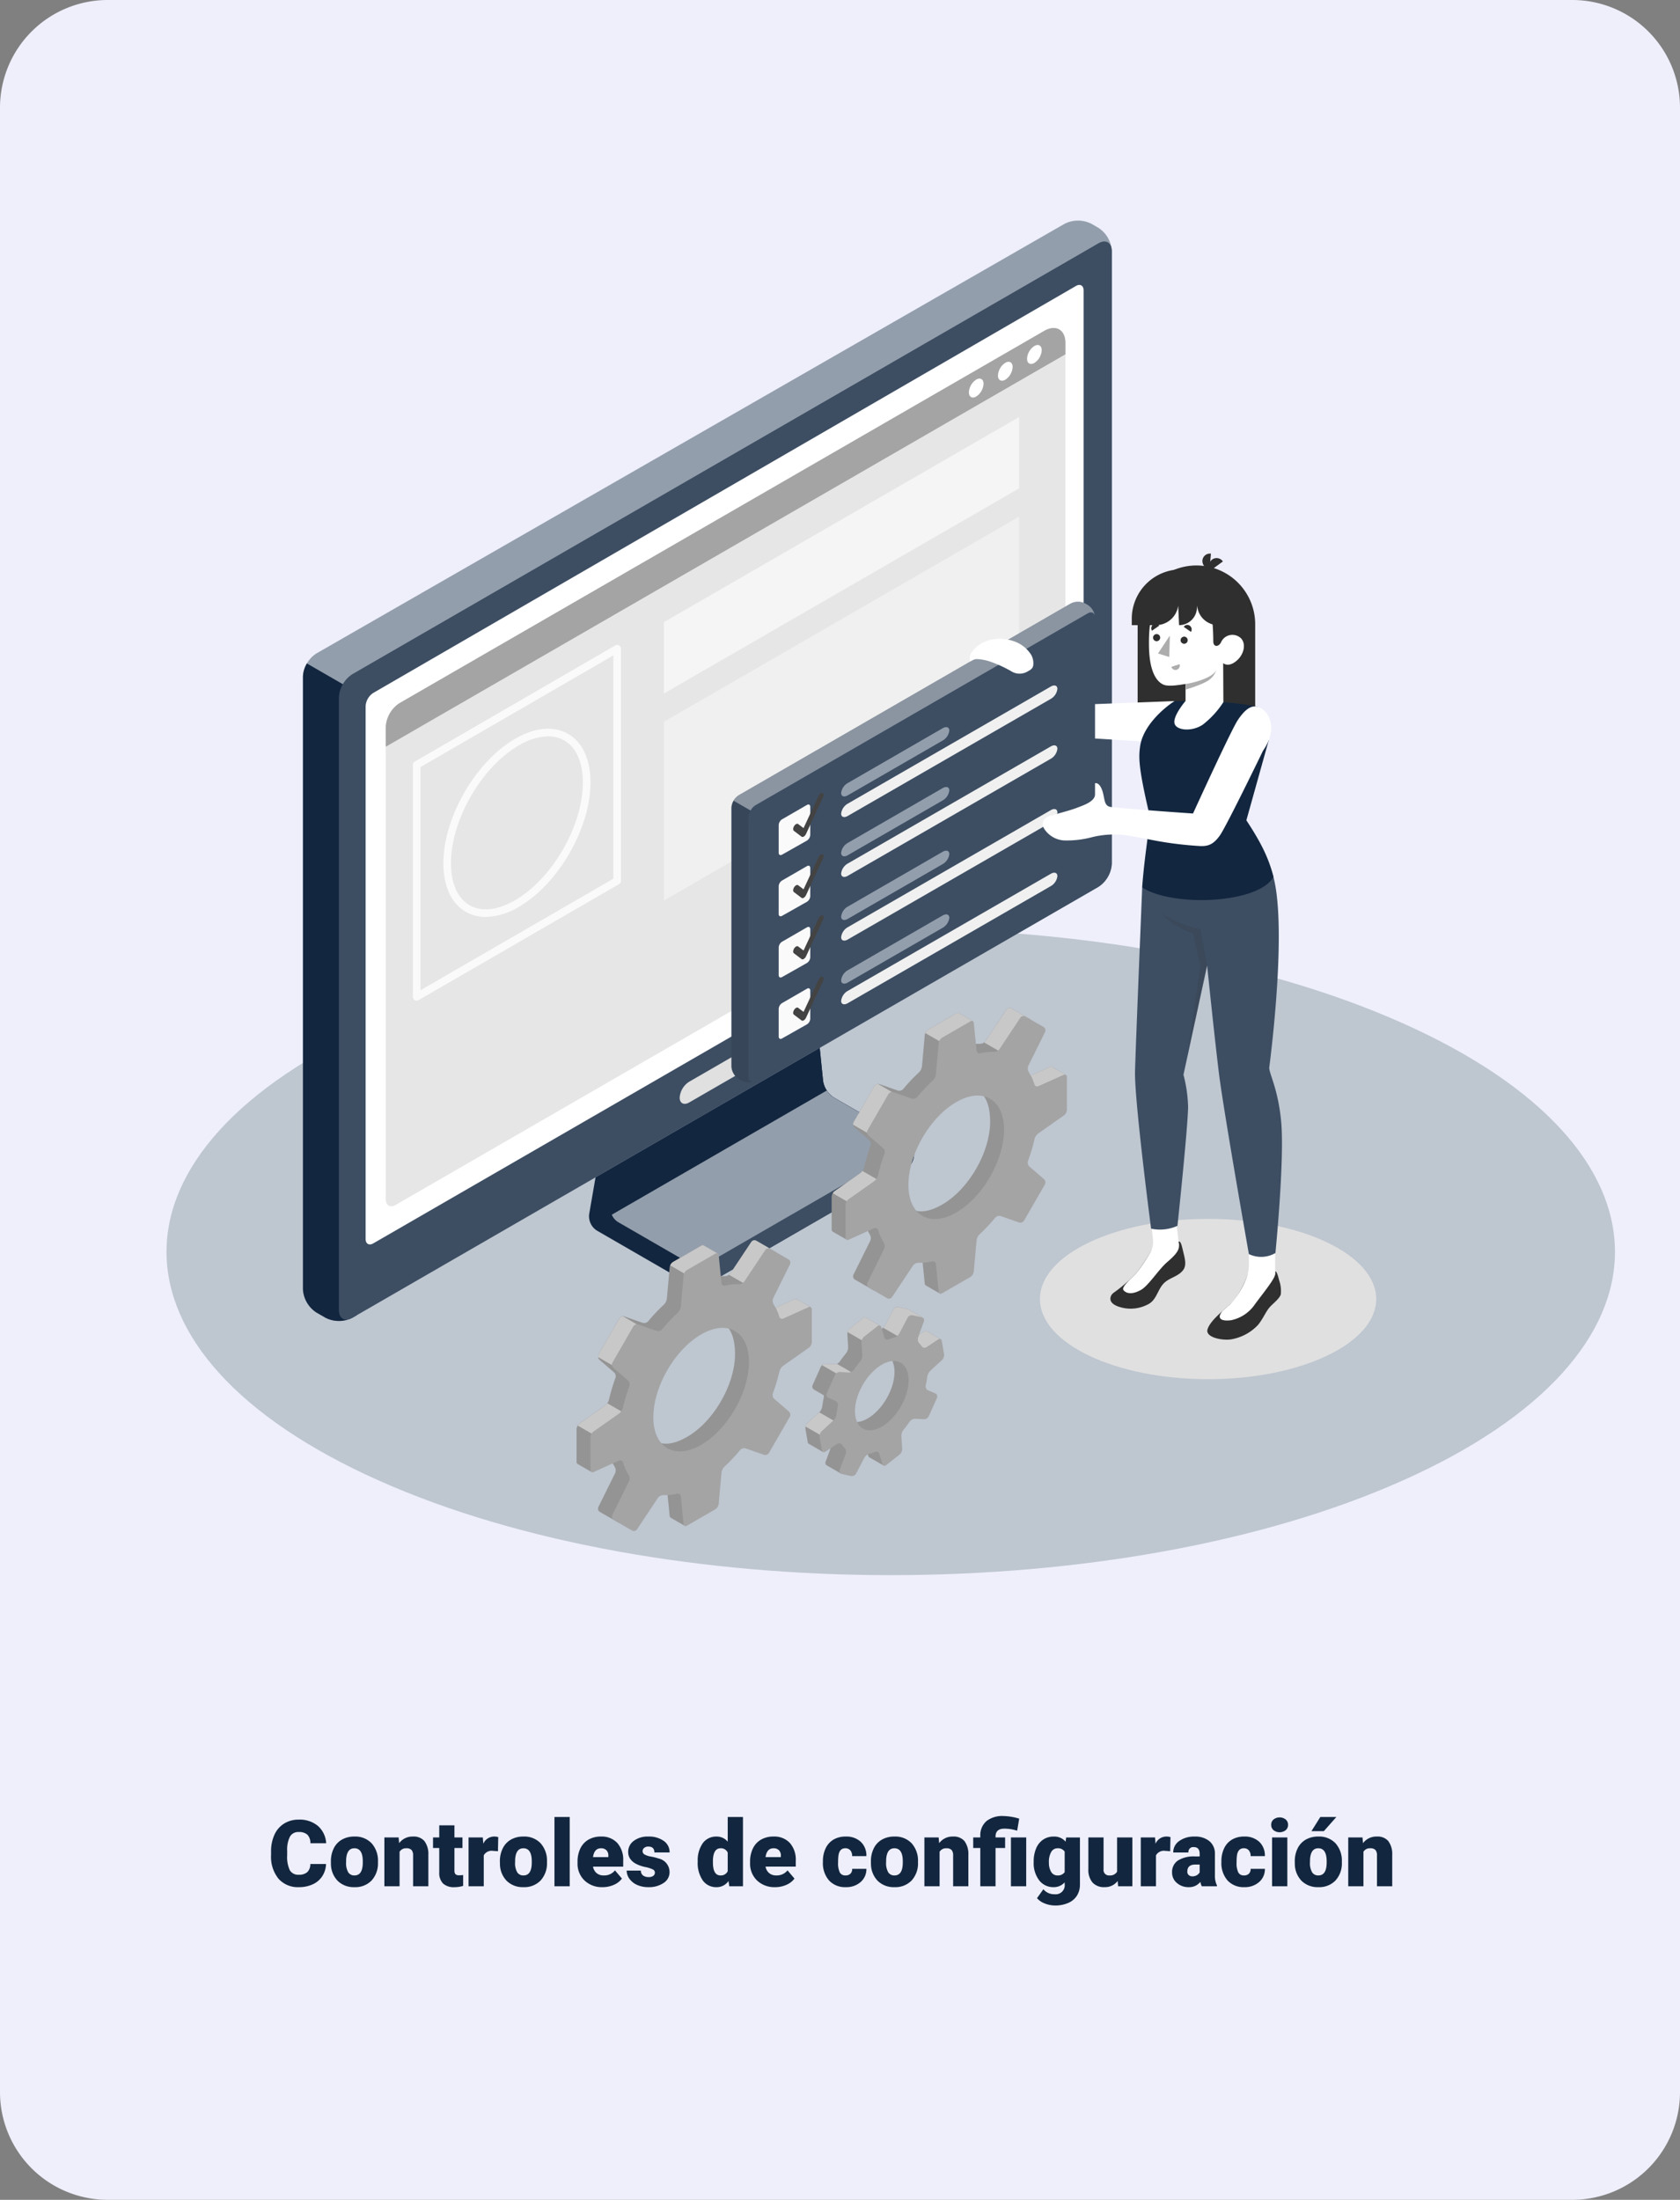 <svg xmlns="http://www.w3.org/2000/svg" width="327.46" height="428.677" viewBox="0 0 327.46 428.677">
  <rect x="0" y="0" width="327.46" height="428.677" fill="#808080" stroke="none"/>
  <g id="Grupo_124760" data-name="Grupo 124760" transform="translate(-987.54 -4835.3)">
    <path id="Trazado_190738" data-name="Trazado 190738" d="M21,0H306.46a21,21,0,0,1,21,21V407.677a21,21,0,0,1-21,21H21a21,21,0,0,1-21-21V21A21,21,0,0,1,21,0Z" transform="translate(987.54 4835.3)" fill="#eeeffb"/>
    <g id="Grupo_122789" data-name="Grupo 122789" transform="translate(1020 4878.286)">
      <g id="Floor" transform="translate(0 137.971)">
        <path id="Floor-2" data-name="Floor" d="M73.092,357.528c55.127,24.6,144.5,24.6,199.63,0s55.127-64.487,0-89.088-144.5-24.6-199.63,0S17.966,332.927,73.092,357.528Z" transform="translate(-31.747 -249.99)" fill="#bec6d0"/>
      </g>
      <g id="Shadow" transform="translate(170.241 194.534)">
        <ellipse id="Shadow-2" data-name="Shadow" cx="32.774" cy="15.621" rx="32.774" ry="15.621" transform="translate(0 0)" fill="#e0e0e0"/>
      </g>
      <g id="Device" transform="translate(26.59 0)">
        <g id="Device-2" data-name="Device">
          <g id="Grupo_122746" data-name="Grupo 122746" transform="translate(55.753 134.011)">
            <path id="Trazado_188676" data-name="Trazado 188676" d="M186.048,244.816l-27.8,16.049a5.223,5.223,0,0,0-2.235,3.2l-6.908,39.885a3.313,3.313,0,0,0,1.5,3.2L168.53,317.5a4.129,4.129,0,0,0,3.735,0l38.308-22.117a3.509,3.509,0,0,0,0-6.2l-13.784-7.958A4.732,4.732,0,0,1,194.7,278l-3.067-30.1a4.589,4.589,0,0,0-1.97-3.156A4,4,0,0,0,186.048,244.816Z" transform="translate(-149.07 -244.349)" fill="#12263f"/>
            <path id="Trazado_188677" data-name="Trazado 188677" d="M179.457,329.995v7.459a3.818,3.818,0,0,0,1.867-.446l38.308-22.117a4,4,0,0,0,1.868-3.1,3.692,3.692,0,0,0-.735-2.023h-6.272Z" transform="translate(-158.13 -263.853)" fill="#3d4e63"/>
            <path id="Trazado_188678" data-name="Trazado 188678" d="M191.31,247.787l-27.8,16.049a5.226,5.226,0,0,0-2.235,3.2l-6.271,36.207a3.313,3.313,0,0,0,1.5,3.2l13.784,7.958a4.129,4.129,0,0,0,3.735,0l38.309-22.117a1.139,1.139,0,0,0,0-2.157l-13.784-7.958a4.732,4.732,0,0,1-2.086-3.224l-3.067-30.1A1.29,1.29,0,0,0,191.31,247.787Z" transform="translate(-150.83 -245.297)" fill="#12263f"/>
            <path id="Trazado_188679" data-name="Trazado 188679" d="M212.46,304.269l-13.783-7.958a4.31,4.31,0,0,1-1.367-1.367l-41.911,24.2a3.136,3.136,0,0,0,1.235,1.443l13.784,7.958a4.128,4.128,0,0,0,3.735,0l38.308-22.117A1.138,1.138,0,0,0,212.46,304.269Z" transform="translate(-150.957 -259.434)" fill="#939eac"/>
          </g>
          <g id="Grupo_122747" data-name="Grupo 122747">
            <path id="Trazado_188680" data-name="Trazado 188680" d="M74.027,267.212l-1.779-1.027a5.779,5.779,0,0,1-2.614-4.528V142.28a5.759,5.759,0,0,1,2.618-4.521l145.841-83.73a5.8,5.8,0,0,1,5.232.006l1.357.783a5.779,5.779,0,0,1,2.614,4.528V178.722a5.779,5.779,0,0,1-2.614,4.528L79.257,267.212A5.779,5.779,0,0,1,74.027,267.212Z" transform="translate(-69.633 -53.407)" fill="#939eac"/>
            <path id="Trazado_188681" data-name="Trazado 188681" d="M80.144,181.99,70.4,176.364a5.334,5.334,0,0,0-.767,2.576V298.316a5.779,5.779,0,0,0,2.614,4.528l1.78,1.027a5.776,5.776,0,0,0,5.228,0l.889-.513Z" transform="translate(-69.633 -90.067)" fill="#12263f"/>
            <path id="Trazado_188682" data-name="Trazado 188682" d="M79.619,267.432V148.057a5.779,5.779,0,0,1,2.615-4.528L227.659,59.566c1.444-.834,2.614-.158,2.614,1.51V180.452a5.779,5.779,0,0,1-2.614,4.528L82.234,268.942C80.79,269.776,79.619,269.1,79.619,267.432Z" transform="translate(-72.61 -55.137)" fill="#3d4e63"/>
            <path id="Trazado_188683" data-name="Trazado 188683" d="M176.123,288.995l13.783-7.957c1.032-.6,1.868-.173,1.868.945a4,4,0,0,1-1.868,3.1l-13.783,7.958c-1.032.6-1.868.172-1.868-.945A4.007,4.007,0,0,1,176.123,288.995Z" transform="translate(-100.826 -121.196)" fill="#e0e0e0"/>
            <path id="Trazado_188684" data-name="Trazado 188684" d="M88.53,150.776l136.96-79.3c.824-.477,1.493-.092,1.493.86V176.382a3.3,3.3,0,0,1-1.494,2.588L88.531,258.043c-.825.477-1.494.091-1.494-.863V153.366A3.307,3.307,0,0,1,88.53,150.776Z" transform="translate(-74.822 -58.734)" fill="#fff"/>
          </g>
          <g id="Tab" transform="translate(16.144 20.933)">
            <path id="Trazado_188685" data-name="Trazado 188685" d="M95.3,156.336,220.967,83.794c2.281-1.317,4.147-.239,4.147,2.394v90.336a4.274,4.274,0,0,1-1.926,3.336L94.561,254.113c-1.059.611-1.925.111-1.925-1.112V160.959A5.92,5.92,0,0,1,95.3,156.336Z" transform="translate(-92.635 -83.232)" fill="#e6e6e6"/>
            <path id="Trazado_188686" data-name="Trazado 188686" d="M169.854,147.926l69.25-39.982v13.907l-69.251,39.982Z" transform="translate(-115.658 -90.6)" fill="#f5f5f5"/>
            <path id="Trazado_188687" data-name="Trazado 188687" d="M169.854,175.587l69.25-39.982v34.839l-69.251,39.982Z" transform="translate(-115.658 -98.847)" fill="#f0f0f0"/>
            <path id="Trazado_188688" data-name="Trazado 188688" d="M225.114,88.352V86.188c0-2.633-1.866-3.711-4.147-2.394L95.3,156.336a5.92,5.92,0,0,0-2.669,4.622v3.871Z" transform="translate(-92.635 -83.232)" fill="#a4a4a4"/>
            <path id="Trazado_188689" data-name="Trazado 188689" d="M256.006,97.471a3.157,3.157,0,0,0-1.428,2.474c0,.911.639,1.28,1.428.825a3.157,3.157,0,0,0,1.428-2.474C257.435,97.385,256.8,97.016,256.006,97.471Z" transform="translate(-140.919 -87.42)" fill="#fff"/>
            <path id="Trazado_188690" data-name="Trazado 188690" d="M264.082,92.809a3.156,3.156,0,0,0-1.428,2.473c0,.911.639,1.28,1.428.825a3.158,3.158,0,0,0,1.428-2.474C265.511,92.723,264.871,92.354,264.082,92.809Z" transform="translate(-143.327 -86.03)" fill="#fff"/>
            <path id="Trazado_188691" data-name="Trazado 188691" d="M272.158,88.146a3.159,3.159,0,0,0-1.429,2.474c0,.911.639,1.28,1.429.825a3.159,3.159,0,0,0,1.428-2.474C273.586,88.06,272.946,87.691,272.158,88.146Z" transform="translate(-145.734 -84.639)" fill="#fff"/>
            <g id="Grupo_122748" data-name="Grupo 122748" transform="translate(5.279 61.762)">
              <path id="Trazado_188692" data-name="Trazado 188692" d="M100.9,240.546a.741.741,0,0,1-.741-.742v-45.2a.742.742,0,0,1,.37-.641l39.079-22.636a.741.741,0,0,1,1.112.641v45.233a.741.741,0,0,1-.37.641l-39.079,22.6A.744.744,0,0,1,100.9,240.546Zm.742-45.511V238.52l37.6-21.741v-43.52Z" transform="translate(-100.157 -171.232)" fill="#fafafa"/>
            </g>
            <g id="Grupo_122749" data-name="Grupo 122749" transform="translate(11.225 78.088)">
              <path id="Trazado_188693" data-name="Trazado 188693" d="M116.89,231.168a7.711,7.711,0,0,1-3.9-1.007c-2.81-1.622-4.358-4.981-4.358-9.46,0-8.905,6.264-19.778,13.964-24.238,3.866-2.24,7.541-2.581,10.347-.964s4.361,4.983,4.361,9.467c0,8.913-6.265,19.786-13.965,24.238A13.069,13.069,0,0,1,116.89,231.168Zm12.146-35.191a11.612,11.612,0,0,0-5.7,1.769c-7.292,4.224-13.225,14.521-13.225,22.955,0,3.927,1.284,6.83,3.617,8.176s5.477,1,8.865-.957c7.292-4.217,13.224-14.514,13.224-22.955,0-3.932-1.285-6.838-3.618-8.183A6.25,6.25,0,0,0,129.036,195.977Z" transform="translate(-108.628 -194.493)" fill="#fafafa"/>
            </g>
          </g>
        </g>
      </g>
      <g id="Gear" transform="translate(79.922 153.439)">
        <g id="Grupo_122759" data-name="Grupo 122759">
          <g id="Grupo_122752" data-name="Grupo 122752" transform="translate(49.724)">
            <path id="Trazado_188694" data-name="Trazado 188694" d="M262.123,285.082l-2.718-1.567v0a.464.464,0,0,0-.427.006l-4.909,2.214a.583.583,0,0,1-.818-.379,11,11,0,0,0-1.094-2.434,1.354,1.354,0,0,1-.075-1.19l3.272-6.6a.743.743,0,0,0-.29-.961l-3.551-2.05a.743.743,0,0,0-.977.229l-4.078,6.133a1.358,1.358,0,0,1-1.068.531,10.255,10.255,0,0,0-1.424.067V274.6l-2.725-1.571h0a.455.455,0,0,0-.446.04l-5.515,3.184a1.487,1.487,0,0,0-.658,1.03l-.552,6.137a2.051,2.051,0,0,1-.573,1.146,33.3,33.3,0,0,0-3.064,3.243,1.055,1.055,0,0,1-1.084.307l-3.54-1.236a.863.863,0,0,0-.994.369l-4.055,7.023a.863.863,0,0,0,.178,1.046l2.841,2.448a1.057,1.057,0,0,1,.276,1.092,33.144,33.144,0,0,0-1.277,4.276,2.047,2.047,0,0,1-.706,1.069l-5.039,3.547a1.487,1.487,0,0,0-.563,1.084V315.2a.45.45,0,0,0,.2.409h0l2.717,1.566,4.035-1.91a10.411,10.411,0,0,0,.5.938,1.355,1.355,0,0,1,.074,1.19L220.72,324a.744.744,0,0,0,.291.961l3.551,2.05a.743.743,0,0,0,.977-.229l4.078-6.134a1.357,1.357,0,0,1,1.068-.53,10.984,10.984,0,0,0,2.655-.27.583.583,0,0,1,.736.519l.538,5.358a.462.462,0,0,0,.213.376h0l2.712,1.564,3.257-4.785a1.488,1.488,0,0,0,.658-1.03l.552-6.137a1.228,1.228,0,0,1,.705-.929A12.984,12.984,0,0,0,247,311.778a1.11,1.11,0,0,1,1.1-.293l2.174.766a.861.861,0,0,0,.993-.368l4.055-7.023a.862.862,0,0,0-.178-1.045l-1.868-1.609a1.142,1.142,0,0,1-.3-1.1,18.351,18.351,0,0,0,.507-5.09,1.414,1.414,0,0,1,.53-1.084l5.039-3.547a1.486,1.486,0,0,0,.563-1.084l2.408-2.887Zm-24.085,25.243c-5.146,2.972-8.345.863-8.345-5.079s4.252-13.221,9.4-16.192,8.264-.81,8.264,5.132S243.183,307.355,238.037,310.326Z" transform="translate(-216.469 -272.03)" fill="#a4a4a4"/>
            <path id="Trazado_188695" data-name="Trazado 188695" d="M262.123,285.082l-2.718-1.567v0a.464.464,0,0,0-.427.006l-4.909,2.214a.583.583,0,0,1-.818-.379,11,11,0,0,0-1.094-2.434,1.354,1.354,0,0,1-.075-1.19l3.272-6.6a.743.743,0,0,0-.29-.961l-3.551-2.05a.743.743,0,0,0-.977.229l-4.078,6.133a1.358,1.358,0,0,1-1.068.531,10.255,10.255,0,0,0-1.424.067V274.6l-2.725-1.571h0a.455.455,0,0,0-.446.04l-5.515,3.184a1.487,1.487,0,0,0-.658,1.03l-.552,6.137a2.051,2.051,0,0,1-.573,1.146,33.3,33.3,0,0,0-3.064,3.243,1.055,1.055,0,0,1-1.084.307l-3.54-1.236a.863.863,0,0,0-.994.369l-4.055,7.023a.863.863,0,0,0,.178,1.046l2.841,2.448a1.057,1.057,0,0,1,.276,1.092,33.144,33.144,0,0,0-1.277,4.276,2.047,2.047,0,0,1-.706,1.069l-5.039,3.547a1.487,1.487,0,0,0-.563,1.084V315.2a.45.45,0,0,0,.2.409h0l2.717,1.566,4.035-1.91a10.411,10.411,0,0,0,.5.938,1.355,1.355,0,0,1,.074,1.19L220.72,324a.744.744,0,0,0,.291.961l3.551,2.05a.743.743,0,0,0,.977-.229l4.078-6.134a1.357,1.357,0,0,1,1.068-.53,10.984,10.984,0,0,0,2.655-.27.583.583,0,0,1,.736.519l.538,5.358a.462.462,0,0,0,.213.376h0l2.712,1.564,3.257-4.785a1.488,1.488,0,0,0,.658-1.03l.552-6.137a1.228,1.228,0,0,1,.705-.929A12.984,12.984,0,0,0,247,311.778a1.11,1.11,0,0,1,1.1-.293l2.174.766a.861.861,0,0,0,.993-.368l4.055-7.023a.862.862,0,0,0-.178-1.045l-1.868-1.609a1.142,1.142,0,0,1-.3-1.1,18.351,18.351,0,0,0,.507-5.09,1.414,1.414,0,0,1,.53-1.084l5.039-3.547a1.486,1.486,0,0,0,.563-1.084l2.408-2.887Zm-24.085,25.243c-5.146,2.972-8.345.863-8.345-5.079s4.252-13.221,9.4-16.192,8.264-.81,8.264,5.132S243.183,307.355,238.037,310.326Z" transform="translate(-216.469 -272.03)" opacity="0.1"/>
            <g id="Grupo_122750" data-name="Grupo 122750" transform="translate(0.231)">
              <path id="Trazado_188696" data-name="Trazado 188696" d="M266.9,277.318l1.082-2.182a.743.743,0,0,0-.29-.961l-3.551-2.05a.742.742,0,0,0-.977.229l-4.078,6.133a1.054,1.054,0,0,1-.272.262l4.565,2.635Z" transform="translate(-229.324 -272.03)" fill="#a4a4a4"/>
              <path id="Trazado_188697" data-name="Trazado 188697" d="M222.558,317.28a1.732,1.732,0,0,1-.39.414l-5.039,3.547a1.285,1.285,0,0,0-.332.381l3.075,1.775,6.689-3.805Z" transform="translate(-216.798 -285.521)" fill="#a4a4a4"/>
              <path id="Trazado_188698" data-name="Trazado 188698" d="M227.3,293.13a.866.866,0,0,0-.709.411l-4.055,7.023a.819.819,0,0,0-.091.513l3.5,2.018,5.55-7.508Z" transform="translate(-218.48 -278.321)" fill="#a4a4a4"/>
              <path id="Trazado_188699" data-name="Trazado 188699" d="M242.486,277.324l4.325,2.5,4.912-2.837v-1.978L249,273.435h0a.455.455,0,0,0-.446.04l-5.515,3.184A1.473,1.473,0,0,0,242.486,277.324Z" transform="translate(-224.457 -272.437)" fill="#a4a4a4"/>
              <path id="Trazado_188700" data-name="Trazado 188700" d="M278.6,289.942v0a.444.444,0,0,0-.436,0l-4.909,2.212a.581.581,0,0,1-.817-.376,10.6,10.6,0,0,0-.7-1.725l3.717-1.675a.465.465,0,0,1,.427,0v0Z" transform="translate(-233.179 -276.889)" fill="#a4a4a4"/>
            </g>
            <g id="Grupo_122751" data-name="Grupo 122751" transform="translate(0.231)" opacity="0.4">
              <path id="Trazado_188701" data-name="Trazado 188701" d="M266.9,277.318l1.082-2.182a.743.743,0,0,0-.29-.961l-3.551-2.05a.742.742,0,0,0-.977.229l-4.078,6.133a1.054,1.054,0,0,1-.272.262l4.565,2.635Z" transform="translate(-229.324 -272.03)" fill="#fff"/>
              <path id="Trazado_188702" data-name="Trazado 188702" d="M222.558,317.28a1.732,1.732,0,0,1-.39.414l-5.039,3.547a1.285,1.285,0,0,0-.332.381l3.075,1.775,6.689-3.805Z" transform="translate(-216.798 -285.521)" fill="#fff"/>
              <path id="Trazado_188703" data-name="Trazado 188703" d="M227.3,293.13a.866.866,0,0,0-.709.411l-4.055,7.023a.819.819,0,0,0-.091.513l3.5,2.018,5.55-7.508Z" transform="translate(-218.48 -278.321)" fill="#fff"/>
              <path id="Trazado_188704" data-name="Trazado 188704" d="M242.486,277.324l4.325,2.5,4.912-2.837v-1.978L249,273.435h0a.455.455,0,0,0-.446.04l-5.515,3.184A1.473,1.473,0,0,0,242.486,277.324Z" transform="translate(-224.457 -272.437)" fill="#fff"/>
              <path id="Trazado_188705" data-name="Trazado 188705" d="M278.6,289.942v0a.444.444,0,0,0-.436,0l-4.909,2.212a.581.581,0,0,1-.817-.376,10.6,10.6,0,0,0-.7-1.725l3.717-1.675a.465.465,0,0,1,.427,0v0Z" transform="translate(-233.179 -276.889)" fill="#fff"/>
            </g>
            <path id="Trazado_188706" data-name="Trazado 188706" d="M263.471,292.526v-6.369a.411.411,0,0,0-.627-.4l-4.909,2.213a.583.583,0,0,1-.818-.379,11.008,11.008,0,0,0-1.095-2.434,1.356,1.356,0,0,1-.074-1.19l3.272-6.6a.743.743,0,0,0-.29-.961l-3.551-2.05a.743.743,0,0,0-.978.229l-4.078,6.133a1.357,1.357,0,0,1-1.068.53,10.993,10.993,0,0,0-2.656.27.583.583,0,0,1-.736-.519l-.538-5.359a.411.411,0,0,0-.665-.34l-5.516,3.184a1.487,1.487,0,0,0-.658,1.03l-.552,6.137a2.054,2.054,0,0,1-.573,1.146,33.21,33.21,0,0,0-3.064,3.243,1.057,1.057,0,0,1-1.084.307l-3.541-1.237a.864.864,0,0,0-.994.369l-4.055,7.023a.866.866,0,0,0,.177,1.046l2.841,2.448a1.057,1.057,0,0,1,.276,1.092,33.27,33.27,0,0,0-1.277,4.275,2.046,2.046,0,0,1-.705,1.07l-5.038,3.547a1.484,1.484,0,0,0-.563,1.084v6.369a.411.411,0,0,0,.627.406l4.909-2.213a.583.583,0,0,1,.818.378,11,11,0,0,0,1.094,2.435,1.356,1.356,0,0,1,.074,1.19l-3.272,6.6a.743.743,0,0,0,.29.961l3.551,2.049a.742.742,0,0,0,.977-.229l4.078-6.133a1.358,1.358,0,0,1,1.068-.53,11.019,11.019,0,0,0,2.656-.27.582.582,0,0,1,.736.519l.538,5.359a.411.411,0,0,0,.665.34l5.516-3.185a1.483,1.483,0,0,0,.658-1.029l.552-6.138a2.052,2.052,0,0,1,.574-1.146,33.214,33.214,0,0,0,3.063-3.242,1.058,1.058,0,0,1,1.084-.307l3.541,1.237a.864.864,0,0,0,.994-.369l4.055-7.023a.865.865,0,0,0-.178-1.046l-2.841-2.448a1.057,1.057,0,0,1-.276-1.092,33.259,33.259,0,0,0,1.277-4.276,2.054,2.054,0,0,1,.706-1.069l5.039-3.546A1.487,1.487,0,0,0,263.471,292.526ZM241.9,312.554c-5.147,2.971-9.318.562-9.318-5.38s4.172-13.169,9.318-16.14,9.318-.563,9.318,5.38S247.048,309.583,241.9,312.554Z" transform="translate(-217.621 -272.694)" fill="#a4a4a4"/>
          </g>
          <g id="Grupo_122755" data-name="Grupo 122755" transform="translate(44.602 58.273)">
            <path id="Trazado_188707" data-name="Trazado 188707" d="M232.789,359.758v0a.441.441,0,0,0-.481.044l-2.321,1.528a.675.675,0,0,1-.932-.211,4.767,4.767,0,0,0-.452-.554,1.149,1.149,0,0,1-.272-1.105l3.688-2.338-2.753-1.589,0,0a.649.649,0,0,0-.182-.074l-1.75-.391a.946.946,0,0,0-.991.459L224.7,358.67a1.721,1.721,0,0,1-.994.747c-.034.009-.068.02-.1.03a3.986,3.986,0,0,0,.144-.729l-2.762-1.593v0a.451.451,0,0,0-.518.071l-2.621,2.061a1.465,1.465,0,0,0-.5,1.112l.156,2.494a1.973,1.973,0,0,1-.408,1.207c-.429.513-.836,1.053-1.217,1.611a1.352,1.352,0,0,1-1.067.541l-1.685-.083a1.082,1.082,0,0,0-.968.6l-1.585,3.552a.673.673,0,0,0,.271.853v0l1.868,1.078a.819.819,0,0,1,.044.483,15.769,15.769,0,0,0-.291,1.695,2.119,2.119,0,0,1-.569,1.151l-2.322,2.136a1.408,1.408,0,0,0-.39,1.144l.437,2.534a.479.479,0,0,0,.209.343l0,0,2.771,1.6.037-3.172a.673.673,0,0,1,.931.211,4.76,4.76,0,0,0,.453.554,1.15,1.15,0,0,1,.272,1.105l-1.183,3.2a.58.58,0,0,0,.232.711v0l2.766,1.6.753-2.061,1.07-2.657a1.721,1.721,0,0,1,.994-.747A8.446,8.446,0,0,0,220,381.7a.6.6,0,0,1,.827.378l.592,1.963a.509.509,0,0,0,.225.307l0,0,2.774,1.6-.485-3.068.849-.667a1.465,1.465,0,0,0,.5-1.112l-.156-2.494a1.976,1.976,0,0,1,.408-1.207c.43-.514,1.079-.788,1.46-1.346.214-.314.445-.825.825-.806l1.685.083a1.082,1.082,0,0,0,.968-.594l1.585-3.552a.676.676,0,0,0-.353-.9l-1.362-.58a.844.844,0,0,1-.467-.938,15.806,15.806,0,0,0,.292-1.694,2.112,2.112,0,0,1,.568-1.151l2.323-2.137a1.4,1.4,0,0,0,.384-.793l2.11-1.645Zm-10.548,16.381c-2.842,2.234-5.562,1.626-6.076-1.359s1.812-6.776,4.653-9.01,5.123-2.064,5.637.92S225.082,373.905,222.241,376.139Z" transform="translate(-209.17 -355.058)" fill="#a4a4a4"/>
            <path id="Trazado_188708" data-name="Trazado 188708" d="M232.789,359.758v0a.441.441,0,0,0-.481.044l-2.321,1.528a.675.675,0,0,1-.932-.211,4.767,4.767,0,0,0-.452-.554,1.149,1.149,0,0,1-.272-1.105l3.688-2.338-2.753-1.589,0,0a.649.649,0,0,0-.182-.074l-1.75-.391a.946.946,0,0,0-.991.459L224.7,358.67a1.721,1.721,0,0,1-.994.747c-.034.009-.068.02-.1.03a3.986,3.986,0,0,0,.144-.729l-2.762-1.593v0a.451.451,0,0,0-.518.071l-2.621,2.061a1.465,1.465,0,0,0-.5,1.112l.156,2.494a1.973,1.973,0,0,1-.408,1.207c-.429.513-.836,1.053-1.217,1.611a1.352,1.352,0,0,1-1.067.541l-1.685-.083a1.082,1.082,0,0,0-.968.6l-1.585,3.552a.673.673,0,0,0,.271.853v0l1.868,1.078a.819.819,0,0,1,.044.483,15.769,15.769,0,0,0-.291,1.695,2.119,2.119,0,0,1-.569,1.151l-2.322,2.136a1.408,1.408,0,0,0-.39,1.144l.437,2.534a.479.479,0,0,0,.209.343l0,0,2.771,1.6.037-3.172a.673.673,0,0,1,.931.211,4.76,4.76,0,0,0,.453.554,1.15,1.15,0,0,1,.272,1.105l-1.183,3.2a.58.58,0,0,0,.232.711v0l2.766,1.6.753-2.061,1.07-2.657a1.721,1.721,0,0,1,.994-.747A8.446,8.446,0,0,0,220,381.7a.6.6,0,0,1,.827.378l.592,1.963a.509.509,0,0,0,.225.307l0,0,2.774,1.6-.485-3.068.849-.667a1.465,1.465,0,0,0,.5-1.112l-.156-2.494a1.976,1.976,0,0,1,.408-1.207c.43-.514,1.079-.788,1.46-1.346.214-.314.445-.825.825-.806l1.685.083a1.082,1.082,0,0,0,.968-.594l1.585-3.552a.676.676,0,0,0-.353-.9l-1.362-.58a.844.844,0,0,1-.467-.938,15.806,15.806,0,0,0,.292-1.694,2.112,2.112,0,0,1,.568-1.151l2.323-2.137a1.4,1.4,0,0,0,.384-.793l2.11-1.645Zm-10.548,16.381c-2.842,2.234-5.562,1.626-6.076-1.359s1.812-6.776,4.653-9.01,5.123-2.064,5.637.92S225.082,373.905,222.241,376.139Z" transform="translate(-209.17 -355.058)" opacity="0.1"/>
            <g id="Grupo_122753" data-name="Grupo 122753" transform="translate(0.049)">
              <path id="Trazado_188709" data-name="Trazado 188709" d="M211.891,384.292l-2.3,2.112a1.351,1.351,0,0,0-.354.662l3.412,1.97,0-.182a.674.674,0,0,1,.931.211l0,0,3.287-1.9Z" transform="translate(-209.24 -363.774)" fill="#a4a4a4"/>
              <path id="Trazado_188710" data-name="Trazado 188710" d="M219.106,373.882a13.9,13.9,0,0,1,.845-1.168l-3.273-1.891a1.153,1.153,0,0,1-.481.1l-1.685-.083a1.062,1.062,0,0,0-.7.253l5.039,2.91Z" transform="translate(-210.603 -359.758)" fill="#a4a4a4"/>
              <path id="Trazado_188711" data-name="Trazado 188711" d="M244.833,363.321a.445.445,0,0,0-.472.055l-2.322,1.529a.677.677,0,0,1-.932-.211,4.484,4.484,0,0,0-.454-.555,1.15,1.15,0,0,1-.271-1.106l.22-.592,1-.656a.447.447,0,0,1,.481-.046v0Z" transform="translate(-218.51 -357.034)" fill="#a4a4a4"/>
              <path id="Trazado_188712" data-name="Trazado 188712" d="M235.118,360.665c-.027-.03-.05-.066-.077-.095a1.149,1.149,0,0,1-.272-1.105l3.688-2.338-2.753-1.589,0,0a.649.649,0,0,0-.182-.074l-1.75-.391a.946.946,0,0,0-.991.459l-1.645,3.134a1.4,1.4,0,0,1-.375.421l3.716,2.146Z" transform="translate(-215.656 -355.058)" fill="#a4a4a4"/>
              <path id="Trazado_188713" data-name="Trazado 188713" d="M220.917,360.8l3.412,1.971,2.805-2.571a4.384,4.384,0,0,0,.114-.629l-2.762-1.593v0a.451.451,0,0,0-.518.072l-2.621,2.061A1.433,1.433,0,0,0,220.917,360.8Z" transform="translate(-212.722 -355.914)" fill="#a4a4a4"/>
            </g>
            <g id="Grupo_122754" data-name="Grupo 122754" transform="translate(0.049)" opacity="0.4">
              <path id="Trazado_188714" data-name="Trazado 188714" d="M211.891,384.292l-2.3,2.112a1.351,1.351,0,0,0-.354.662l3.412,1.97,0-.182a.674.674,0,0,1,.931.211l0,0,3.287-1.9Z" transform="translate(-209.24 -363.774)" fill="#fff"/>
              <path id="Trazado_188715" data-name="Trazado 188715" d="M219.106,373.882a13.9,13.9,0,0,1,.845-1.168l-3.273-1.891a1.153,1.153,0,0,1-.481.1l-1.685-.083a1.062,1.062,0,0,0-.7.253l5.039,2.91Z" transform="translate(-210.603 -359.758)" fill="#fff"/>
              <path id="Trazado_188716" data-name="Trazado 188716" d="M244.833,363.321a.445.445,0,0,0-.472.055l-2.322,1.529a.677.677,0,0,1-.932-.211,4.484,4.484,0,0,0-.454-.555,1.15,1.15,0,0,1-.271-1.106l.22-.592,1-.656a.447.447,0,0,1,.481-.046v0Z" transform="translate(-218.51 -357.034)" fill="#fff"/>
              <path id="Trazado_188717" data-name="Trazado 188717" d="M235.118,360.665c-.027-.03-.05-.066-.077-.095a1.149,1.149,0,0,1-.272-1.105l3.688-2.338-2.753-1.589,0,0a.649.649,0,0,0-.182-.074l-1.75-.391a.946.946,0,0,0-.991.459l-1.645,3.134a1.4,1.4,0,0,1-.375.421l3.716,2.146Z" transform="translate(-215.656 -355.058)" fill="#fff"/>
              <path id="Trazado_188718" data-name="Trazado 188718" d="M220.917,360.8l3.412,1.971,2.805-2.571a4.384,4.384,0,0,0,.114-.629l-2.762-1.593v0a.451.451,0,0,0-.518.072l-2.621,2.061A1.433,1.433,0,0,0,220.917,360.8Z" transform="translate(-212.722 -355.914)" fill="#fff"/>
            </g>
            <path id="Trazado_188719" data-name="Trazado 188719" d="M237.369,364.909l-.436-2.533a.417.417,0,0,0-.692-.3L233.92,363.6a.674.674,0,0,1-.932-.211,4.772,4.772,0,0,0-.452-.554,1.149,1.149,0,0,1-.272-1.105l1.184-3.2a.585.585,0,0,0-.433-.8l-1.75-.391a.946.946,0,0,0-.991.459l-1.645,3.134a1.722,1.722,0,0,1-.994.748,8.392,8.392,0,0,0-1.077.356.6.6,0,0,1-.827-.378l-.591-1.964a.437.437,0,0,0-.74-.233l-2.622,2.061a1.468,1.468,0,0,0-.5,1.112l.156,2.494a1.969,1.969,0,0,1-.408,1.206c-.43.514-.836,1.054-1.217,1.611a1.354,1.354,0,0,1-1.067.541l-1.685-.084a1.082,1.082,0,0,0-.968.595l-1.585,3.553a.675.675,0,0,0,.353.9l1.362.581a.842.842,0,0,1,.467.938,15.785,15.785,0,0,0-.292,1.695,2.119,2.119,0,0,1-.568,1.151l-2.322,2.136a1.409,1.409,0,0,0-.39,1.144l.437,2.534a.417.417,0,0,0,.692.3l2.321-1.527a.673.673,0,0,1,.931.211,4.765,4.765,0,0,0,.453.554,1.15,1.15,0,0,1,.272,1.105l-1.183,3.2a.585.585,0,0,0,.433.8l1.749.391a.948.948,0,0,0,.992-.459l1.645-3.135a1.724,1.724,0,0,1,.994-.747,8.378,8.378,0,0,0,1.077-.357.6.6,0,0,1,.827.378l.592,1.963a.437.437,0,0,0,.74.234l2.621-2.061a1.465,1.465,0,0,0,.5-1.112l-.157-2.494a1.975,1.975,0,0,1,.408-1.207c.43-.514.837-1.053,1.218-1.611a1.352,1.352,0,0,1,1.067-.54l1.685.083a1.081,1.081,0,0,0,.968-.595l1.585-3.552a.675.675,0,0,0-.353-.9l-1.362-.581a.843.843,0,0,1-.467-.938,15.777,15.777,0,0,0,.292-1.694,2.117,2.117,0,0,1,.568-1.151l2.323-2.136A1.407,1.407,0,0,0,237.369,364.909Zm-11.2,13.5c-2.842,2.234-5.561,1.626-6.076-1.358s1.374-7.215,4.215-9.448,5.561-1.626,6.075,1.358S229.014,376.174,226.173,378.408Z" transform="translate(-210.342 -355.734)" fill="#a4a4a4"/>
          </g>
          <g id="Grupo_122758" data-name="Grupo 122758" transform="translate(0 45.273)">
            <path id="Trazado_188720" data-name="Trazado 188720" d="M191.275,349.587l-2.718-1.567v0a.462.462,0,0,0-.427.006l-4.909,2.214a.583.583,0,0,1-.818-.379,10.973,10.973,0,0,0-1.095-2.434,1.356,1.356,0,0,1-.074-1.19l3.272-6.6a.743.743,0,0,0-.29-.961l-3.551-2.05a.743.743,0,0,0-.977.229l-4.078,6.133a1.359,1.359,0,0,1-1.068.531,10.369,10.369,0,0,0-1.425.067V339.1l-2.725-1.571h0a.455.455,0,0,0-.446.04l-5.515,3.185a1.486,1.486,0,0,0-.658,1.03l-.552,6.137a2.05,2.05,0,0,1-.573,1.146,33.205,33.205,0,0,0-3.064,3.243,1.056,1.056,0,0,1-1.084.307l-3.54-1.237a.863.863,0,0,0-.994.369l-4.055,7.023a.863.863,0,0,0,.178,1.046l2.841,2.448a1.056,1.056,0,0,1,.275,1.093,33.36,33.36,0,0,0-1.277,4.275,2.046,2.046,0,0,1-.705,1.07l-5.039,3.546a1.487,1.487,0,0,0-.563,1.085v6.369a.449.449,0,0,0,.2.409h0l2.717,1.567,4.035-1.91a9.982,9.982,0,0,0,.5.938,1.358,1.358,0,0,1,.074,1.19l-3.273,6.6a.744.744,0,0,0,.291.961l3.551,2.05a.742.742,0,0,0,.977-.229l4.078-6.133a1.357,1.357,0,0,1,1.068-.531,10.958,10.958,0,0,0,2.655-.27.583.583,0,0,1,.736.52l.538,5.359a.461.461,0,0,0,.213.375h0l2.712,1.564,3.257-4.785a1.483,1.483,0,0,0,.658-1.03l.553-6.137a1.228,1.228,0,0,1,.705-.929,12.978,12.978,0,0,0,4.284-3.005,1.112,1.112,0,0,1,1.1-.293l2.174.765a.86.86,0,0,0,.993-.368l4.055-7.023a.863.863,0,0,0-.178-1.045l-1.868-1.609a1.142,1.142,0,0,1-.3-1.1,18.345,18.345,0,0,0,.507-5.09,1.415,1.415,0,0,1,.53-1.084l5.039-3.547a1.486,1.486,0,0,0,.563-1.084l2.408-2.887Zm-24.085,25.244c-5.146,2.971-8.345.863-8.345-5.079s4.252-13.222,9.4-16.193,8.263-.81,8.263,5.133S172.335,371.859,167.189,374.831Z" transform="translate(-145.621 -336.535)" fill="#a4a4a4"/>
            <path id="Trazado_188721" data-name="Trazado 188721" d="M191.275,349.587l-2.718-1.567v0a.462.462,0,0,0-.427.006l-4.909,2.214a.583.583,0,0,1-.818-.379,10.973,10.973,0,0,0-1.095-2.434,1.356,1.356,0,0,1-.074-1.19l3.272-6.6a.743.743,0,0,0-.29-.961l-3.551-2.05a.743.743,0,0,0-.977.229l-4.078,6.133a1.359,1.359,0,0,1-1.068.531,10.369,10.369,0,0,0-1.425.067V339.1l-2.725-1.571h0a.455.455,0,0,0-.446.04l-5.515,3.185a1.486,1.486,0,0,0-.658,1.03l-.552,6.137a2.05,2.05,0,0,1-.573,1.146,33.205,33.205,0,0,0-3.064,3.243,1.056,1.056,0,0,1-1.084.307l-3.54-1.237a.863.863,0,0,0-.994.369l-4.055,7.023a.863.863,0,0,0,.178,1.046l2.841,2.448a1.056,1.056,0,0,1,.275,1.093,33.36,33.36,0,0,0-1.277,4.275,2.046,2.046,0,0,1-.705,1.07l-5.039,3.546a1.487,1.487,0,0,0-.563,1.085v6.369a.449.449,0,0,0,.2.409h0l2.717,1.567,4.035-1.91a9.982,9.982,0,0,0,.5.938,1.358,1.358,0,0,1,.074,1.19l-3.273,6.6a.744.744,0,0,0,.291.961l3.551,2.05a.742.742,0,0,0,.977-.229l4.078-6.133a1.357,1.357,0,0,1,1.068-.531,10.958,10.958,0,0,0,2.655-.27.583.583,0,0,1,.736.52l.538,5.359a.461.461,0,0,0,.213.375h0l2.712,1.564,3.257-4.785a1.483,1.483,0,0,0,.658-1.03l.553-6.137a1.228,1.228,0,0,1,.705-.929,12.978,12.978,0,0,0,4.284-3.005,1.112,1.112,0,0,1,1.1-.293l2.174.765a.86.86,0,0,0,.993-.368l4.055-7.023a.863.863,0,0,0-.178-1.045l-1.868-1.609a1.142,1.142,0,0,1-.3-1.1,18.345,18.345,0,0,0,.507-5.09,1.415,1.415,0,0,1,.53-1.084l5.039-3.547a1.486,1.486,0,0,0,.563-1.084l2.408-2.887Zm-24.085,25.244c-5.146,2.971-8.345.863-8.345-5.079s4.252-13.222,9.4-16.193,8.263-.81,8.263,5.133S172.335,371.859,167.189,374.831Z" transform="translate(-145.621 -336.535)" opacity="0.1"/>
            <g id="Grupo_122756" data-name="Grupo 122756" transform="translate(0.231)">
              <path id="Trazado_188722" data-name="Trazado 188722" d="M196.048,341.823l1.082-2.182a.743.743,0,0,0-.29-.961l-3.551-2.05a.743.743,0,0,0-.977.229l-4.078,6.133a1.053,1.053,0,0,1-.272.262l4.565,2.635Z" transform="translate(-158.476 -336.535)" fill="#a4a4a4"/>
              <path id="Trazado_188723" data-name="Trazado 188723" d="M151.71,381.785a1.739,1.739,0,0,1-.389.415l-5.039,3.546a1.294,1.294,0,0,0-.332.381l3.075,1.775,6.689-3.805Z" transform="translate(-145.95 -350.026)" fill="#a4a4a4"/>
              <path id="Trazado_188724" data-name="Trazado 188724" d="M156.455,357.635a.867.867,0,0,0-.709.411l-4.055,7.023a.824.824,0,0,0-.091.513l3.5,2.019,5.551-7.509Z" transform="translate(-147.632 -342.826)" fill="#a4a4a4"/>
              <path id="Trazado_188725" data-name="Trazado 188725" d="M171.638,341.829l4.325,2.5,4.911-2.836v-1.979l-2.725-1.571h0a.455.455,0,0,0-.446.04l-5.515,3.185A1.464,1.464,0,0,0,171.638,341.829Z" transform="translate(-153.609 -336.942)" fill="#a4a4a4"/>
              <path id="Trazado_188726" data-name="Trazado 188726" d="M207.756,354.447v0a.44.44,0,0,0-.436,0l-4.91,2.211a.581.581,0,0,1-.816-.376,10.59,10.59,0,0,0-.7-1.726l3.717-1.675a.465.465,0,0,1,.427,0v0Z" transform="translate(-162.331 -341.394)" fill="#a4a4a4"/>
            </g>
            <g id="Grupo_122757" data-name="Grupo 122757" transform="translate(0.231)" opacity="0.4">
              <path id="Trazado_188727" data-name="Trazado 188727" d="M196.048,341.823l1.082-2.182a.743.743,0,0,0-.29-.961l-3.551-2.05a.743.743,0,0,0-.977.229l-4.078,6.133a1.053,1.053,0,0,1-.272.262l4.565,2.635Z" transform="translate(-158.476 -336.535)" fill="#fff"/>
              <path id="Trazado_188728" data-name="Trazado 188728" d="M151.71,381.785a1.739,1.739,0,0,1-.389.415l-5.039,3.546a1.294,1.294,0,0,0-.332.381l3.075,1.775,6.689-3.805Z" transform="translate(-145.95 -350.026)" fill="#fff"/>
              <path id="Trazado_188729" data-name="Trazado 188729" d="M156.455,357.635a.867.867,0,0,0-.709.411l-4.055,7.023a.824.824,0,0,0-.091.513l3.5,2.019,5.551-7.509Z" transform="translate(-147.632 -342.826)" fill="#fff"/>
              <path id="Trazado_188730" data-name="Trazado 188730" d="M171.638,341.829l4.325,2.5,4.911-2.836v-1.979l-2.725-1.571h0a.455.455,0,0,0-.446.04l-5.515,3.185A1.464,1.464,0,0,0,171.638,341.829Z" transform="translate(-153.609 -336.942)" fill="#fff"/>
              <path id="Trazado_188731" data-name="Trazado 188731" d="M207.756,354.447v0a.44.44,0,0,0-.436,0l-4.91,2.211a.581.581,0,0,1-.816-.376,10.59,10.59,0,0,0-.7-1.726l3.717-1.675a.465.465,0,0,1,.427,0v0Z" transform="translate(-162.331 -341.394)" fill="#fff"/>
            </g>
            <path id="Trazado_188732" data-name="Trazado 188732" d="M192.623,357.032v-6.37a.411.411,0,0,0-.627-.4l-4.909,2.213a.583.583,0,0,1-.818-.379,11.007,11.007,0,0,0-1.095-2.434,1.355,1.355,0,0,1-.074-1.19l3.272-6.6a.743.743,0,0,0-.29-.961l-3.551-2.05a.743.743,0,0,0-.978.229l-4.078,6.133a1.357,1.357,0,0,1-1.067.53,10.983,10.983,0,0,0-2.656.27.582.582,0,0,1-.736-.519l-.538-5.358a.411.411,0,0,0-.665-.341l-5.516,3.184a1.488,1.488,0,0,0-.658,1.03l-.552,6.138a2.056,2.056,0,0,1-.573,1.146,33.126,33.126,0,0,0-3.064,3.243,1.056,1.056,0,0,1-1.084.307l-3.541-1.237a.864.864,0,0,0-.994.369l-4.055,7.024a.864.864,0,0,0,.178,1.045l2.841,2.448a1.057,1.057,0,0,1,.276,1.092,33.148,33.148,0,0,0-1.277,4.276,2.047,2.047,0,0,1-.705,1.069l-5.039,3.547a1.486,1.486,0,0,0-.563,1.084v6.369a.411.411,0,0,0,.627.406l4.909-2.213a.583.583,0,0,1,.818.378,10.982,10.982,0,0,0,1.094,2.435,1.356,1.356,0,0,1,.074,1.19l-3.272,6.6a.743.743,0,0,0,.29.961l3.551,2.05a.743.743,0,0,0,.977-.23l4.078-6.132a1.358,1.358,0,0,1,1.068-.531,11.024,11.024,0,0,0,2.656-.269.582.582,0,0,1,.736.519l.538,5.359a.411.411,0,0,0,.665.34l5.516-3.184a1.486,1.486,0,0,0,.658-1.03l.552-6.138a2.053,2.053,0,0,1,.574-1.146,33.1,33.1,0,0,0,3.063-3.242,1.058,1.058,0,0,1,1.084-.307l3.541,1.237a.864.864,0,0,0,.994-.369l4.055-7.023a.864.864,0,0,0-.178-1.045l-2.841-2.448a1.057,1.057,0,0,1-.276-1.093,33.278,33.278,0,0,0,1.277-4.275,2.051,2.051,0,0,1,.706-1.069l5.039-3.547A1.487,1.487,0,0,0,192.623,357.032Zm-21.568,20.027c-5.147,2.971-9.318.562-9.318-5.38s4.172-13.169,9.318-16.14,9.318-.563,9.318,5.38S176.2,374.088,171.054,377.059Z" transform="translate(-146.773 -337.199)" fill="#a4a4a4"/>
          </g>
        </g>
      </g>
      <g id="Character_2" data-name="Character 2" transform="translate(110.105 64.889)">
        <g id="Character_girl" data-name="Character girl">
          <path id="Trazado_188733" data-name="Trazado 188733" d="M301.437,181.16h22.917v-20.54A11.458,11.458,0,0,0,312.9,149.161h0a11.459,11.459,0,0,0-11.458,11.458Z" transform="translate(-222.261 -146.845)" fill="#2f2f2f"/>
          <g id="Grupo_122769" data-name="Grupo 122769" transform="translate(0 9.393)">
            <g id="Girl_arm" data-name="Girl arm" transform="translate(57.202 14.737)">
              <path id="Trazado_188734" data-name="Trazado 188734" d="M299.312,184.855l-16.4.625c-.572-.49-3.818-4.361-3.818-4.361s-8.912-1.143-8.966-.82,8.767,9.757,9.639,10.709a2.627,2.627,0,0,0,2.082,1.018c2.306.138,15.013.937,15.013.937Z" transform="translate(-270.128 -180.242)" fill="#fff"/>
            </g>
            <g id="Tab-2" data-name="Tab">
              <g id="Grupo_122760" data-name="Grupo 122760">
                <path id="Trazado_188735" data-name="Trazado 188735" d="M190.531,252.524l-.489-.283a3.128,3.128,0,0,1-1.416-2.452V199.4a3.129,3.129,0,0,1,1.415-2.452l64.724-37.364a3.13,3.13,0,0,1,2.831,0l.488.282a3.128,3.128,0,0,1,1.416,2.452v50.392a3.129,3.129,0,0,1-1.415,2.452l-64.724,37.364A3.128,3.128,0,0,1,190.531,252.524Z" transform="translate(-188.626 -159.245)" fill="#3d4e63"/>
                <path id="Trazado_188736" data-name="Trazado 188736" d="M259.665,162.09c-.1-.733-.689-1-1.4-.593l-64.728,37.37a2.913,2.913,0,0,0-1,1.053l-3.313-1.913a2.877,2.877,0,0,1,1-1.06l64.72-37.363a3.127,3.127,0,0,1,2.832,0l.489.282A3.172,3.172,0,0,1,259.665,162.09Z" transform="translate(-188.804 -159.245)" fill="#fff" opacity="0.4"/>
                <path id="Trazado_188737" data-name="Trazado 188737" d="M193.123,269.1a3.145,3.145,0,0,1-2.587-.111l-.5-.282a3.132,3.132,0,0,1-1.409-2.453V215.866a2.835,2.835,0,0,1,.415-1.393l3.313,1.913a2.958,2.958,0,0,0-.415,1.393v50.4C191.944,268.983,192.456,269.361,193.123,269.1Z" transform="translate(-188.628 -175.711)" opacity="0.1"/>
              </g>
              <g id="Grupo_122762" data-name="Grupo 122762" transform="translate(9.217 37.248)">
                <path id="Trazado_188738" data-name="Trazado 188738" d="M202.4,218.421l4.868-2.811c.354-.2.642-.039.642.371v5.472a1.4,1.4,0,0,1-.645,1.105l-4.861,2.748c-.357.2-.646.033-.646-.376v-5.4A1.42,1.42,0,0,1,202.4,218.421Z" transform="translate(-201.758 -213.272)" fill="#fafafa"/>
                <g id="Grupo_122761" data-name="Grupo 122761" transform="translate(2.819)">
                  <path id="Trazado_188739" data-name="Trazado 188739" d="M207.835,220.822a.374.374,0,0,1-.42.021l-1.505-1.138c-.2-.152-.175-.572.057-.938s.584-.54.784-.387l1.049.793,2.913-6.26c.182-.391.53-.653.777-.586s.3.439.119.829l-3.325,7.146a1.206,1.206,0,0,1-.426.508Z" transform="translate(-205.774 -212.316)" fill="#434343"/>
                </g>
              </g>
              <g id="Grupo_122764" data-name="Grupo 122764" transform="translate(9.217 49.175)">
                <path id="Trazado_188740" data-name="Trazado 188740" d="M202.4,235.415l4.868-2.811c.354-.2.642-.039.642.371v5.472a1.4,1.4,0,0,1-.645,1.105L202.4,242.3c-.357.2-.646.033-.646-.376v-5.4A1.42,1.42,0,0,1,202.4,235.415Z" transform="translate(-201.758 -230.266)" fill="#fafafa"/>
                <g id="Grupo_122763" data-name="Grupo 122763" transform="translate(2.819)">
                  <path id="Trazado_188741" data-name="Trazado 188741" d="M207.835,237.816a.374.374,0,0,1-.42.021l-1.505-1.138c-.2-.152-.175-.572.057-.938s.584-.54.784-.387l1.049.793,2.913-6.26c.182-.391.53-.653.777-.586s.3.439.119.829l-3.325,7.146a1.213,1.213,0,0,1-.426.508Z" transform="translate(-205.774 -229.31)" fill="#434343"/>
                </g>
              </g>
              <g id="Grupo_122766" data-name="Grupo 122766" transform="translate(9.217 61.102)">
                <path id="Trazado_188742" data-name="Trazado 188742" d="M202.4,252.409l4.868-2.81c.354-.2.642-.039.642.37v5.471a1.4,1.4,0,0,1-.645,1.105l-4.861,2.748c-.357.2-.646.033-.646-.376v-5.4A1.42,1.42,0,0,1,202.4,252.409Z" transform="translate(-201.758 -247.26)" fill="#fafafa"/>
                <g id="Grupo_122765" data-name="Grupo 122765" transform="translate(2.819)">
                  <path id="Trazado_188743" data-name="Trazado 188743" d="M207.835,254.81a.374.374,0,0,1-.42.021l-1.505-1.138c-.2-.152-.175-.572.057-.938s.584-.54.784-.387l1.049.793,2.913-6.26c.182-.391.53-.653.777-.586s.3.439.119.829l-3.325,7.146a1.213,1.213,0,0,1-.426.508Z" transform="translate(-205.774 -246.304)" fill="#434343"/>
                </g>
              </g>
              <g id="Grupo_122768" data-name="Grupo 122768" transform="translate(9.217 73.062)">
                <path id="Trazado_188744" data-name="Trazado 188744" d="M202.4,269.449l4.868-2.811c.354-.2.642-.039.642.371v5.471a1.4,1.4,0,0,1-.645,1.106l-4.861,2.748c-.357.2-.646.032-.646-.377v-5.4A1.418,1.418,0,0,1,202.4,269.449Z" transform="translate(-201.758 -264.3)" fill="#fafafa"/>
                <g id="Grupo_122767" data-name="Grupo 122767" transform="translate(2.819)">
                  <path id="Trazado_188745" data-name="Trazado 188745" d="M207.835,271.85a.375.375,0,0,1-.42.02l-1.505-1.138c-.2-.152-.175-.571.057-.938s.584-.54.784-.387l1.049.793,2.913-6.26c.182-.391.53-.653.777-.586s.3.438.119.828l-3.325,7.147a1.206,1.206,0,0,1-.426.507Z" transform="translate(-205.774 -263.344)" fill="#434343"/>
                </g>
              </g>
              <path id="Trazado_188746" data-name="Trazado 188746" d="M219.1,206.884c0,.662.574.867,1.283.458L238.9,196.656a2.6,2.6,0,0,0,1.284-1.941c0-.662-.575-.867-1.284-.458l-18.509,10.686A2.6,2.6,0,0,0,219.1,206.884Z" transform="translate(-197.713 -169.621)" fill="#939eac"/>
              <path id="Trazado_188747" data-name="Trazado 188747" d="M219.1,207.455c0,.662.574.867,1.283.458l39.586-22.822a2.6,2.6,0,0,0,1.284-1.94c0-.663-.575-.868-1.284-.458l-39.585,22.823A2.6,2.6,0,0,0,219.1,207.455Z" transform="translate(-197.713 -166.173)" fill="#f0f0f0"/>
              <path id="Trazado_188748" data-name="Trazado 188748" d="M219.1,223.508c0,.662.574.867,1.283.458L238.9,213.28a2.6,2.6,0,0,0,1.284-1.941c0-.662-.575-.868-1.284-.458l-18.509,10.686A2.6,2.6,0,0,0,219.1,223.508Z" transform="translate(-197.713 -174.577)" fill="#939eac"/>
              <path id="Trazado_188749" data-name="Trazado 188749" d="M219.1,224.079c0,.663.574.867,1.283.458l39.586-22.821a2.6,2.6,0,0,0,1.284-1.941c0-.663-.575-.868-1.284-.458l-39.585,22.823A2.6,2.6,0,0,0,219.1,224.079Z" transform="translate(-197.713 -171.129)" fill="#f0f0f0"/>
              <path id="Trazado_188750" data-name="Trazado 188750" d="M219.1,241.189c0,.663.574.868,1.283.458L238.9,230.961a2.6,2.6,0,0,0,1.284-1.941c0-.662-.575-.867-1.284-.458l-18.509,10.686A2.6,2.6,0,0,0,219.1,241.189Z" transform="translate(-197.713 -179.849)" fill="#939eac"/>
              <path id="Trazado_188751" data-name="Trazado 188751" d="M219.1,241.76c0,.662.574.867,1.283.458L259.973,219.4a2.6,2.6,0,0,0,1.284-1.941c0-.663-.575-.867-1.284-.458L220.388,239.82A2.6,2.6,0,0,0,219.1,241.76Z" transform="translate(-197.713 -176.401)" fill="#f0f0f0"/>
              <path id="Trazado_188752" data-name="Trazado 188752" d="M219.1,258.87c0,.663.574.867,1.283.458L238.9,248.642a2.6,2.6,0,0,0,1.284-1.941c0-.662-.575-.867-1.284-.458L220.388,256.93A2.6,2.6,0,0,0,219.1,258.87Z" transform="translate(-197.713 -185.121)" fill="#939eac"/>
              <path id="Trazado_188753" data-name="Trazado 188753" d="M219.1,259.441c0,.663.574.867,1.283.458l39.586-22.821a2.6,2.6,0,0,0,1.284-1.941c0-.663-.575-.867-1.284-.458L220.388,257.5A2.6,2.6,0,0,0,219.1,259.441Z" transform="translate(-197.713 -181.673)" fill="#f0f0f0"/>
            </g>
          </g>
          <g id="Grupo_122776" data-name="Grupo 122776" transform="translate(73.864 61.014)">
            <g id="Grupo_122770" data-name="Grupo 122770" transform="translate(0 73.036)">
              <path id="Trazado_188754" data-name="Trazado 188754" d="M298.975,342.982a30.133,30.133,0,0,1-4.347,3.782,1.844,1.844,0,0,0-.6.624c-.2.426-.524,1.482,1.421,2.16a7.229,7.229,0,0,0,6-.575c1.6-1,1.668-3.078,3.174-4.264,1.117-.879,2.511-1.1,3.412-2.251.628-.8.464-1.863.137-3.179-.358-1.437-.522-2.524-1-2.414l.078.661c-.593.947-3.669,1.226-5.038.573A56.246,56.246,0,0,1,298.975,342.982Z" transform="translate(-293.869 -336.857)" fill="#2f2f2f"/>
            </g>
            <g id="Grupo_122771" data-name="Grupo 122771" transform="translate(2.486 68.925)">
              <path id="Trazado_188755" data-name="Trazado 188755" d="M298.683,342.58v-.01c.463-.424.915-.86,1.349-1.335a37.46,37.46,0,0,0,2.51-3.7,4.159,4.159,0,0,0,.7-2.649c-.107-.993-.383-3.542-.383-3.542l4.874-.345.566,4.778h0c.117,1.083-.778,2.044-2.363,3.411s-3.6,4.554-5.036,5.355-2.462.772-3.075.362C297.2,344.484,297.136,344.16,298.683,342.58Z" transform="translate(-297.411 -331)" fill="#fff"/>
            </g>
            <g id="Grupo_122772" data-name="Grupo 122772" transform="translate(18.894 78.859)">
              <path id="Trazado_188756" data-name="Trazado 188756" d="M328.892,345.892v-.733c-.288.86-1.628,4.558-3.661,6.411-1.616,1.474-3.819,3.176-4.38,4.818-.583,1.709,3.066,2.282,4.576,2.016a9.319,9.319,0,0,0,5.257-2.823c.869-1.067,1.421-2.332,2.042-3.17s2.049-1.776,2.384-2.747a6.183,6.183,0,0,0-.293-2.689c-.237-.905-.495-1.9-.8-1.816,0,.111,0,.559,0,.559a4.051,4.051,0,0,1-2.561.865C330.7,346.612,328.886,346.463,328.892,345.892Z" transform="translate(-320.789 -345.154)" fill="#2f2f2f"/>
            </g>
            <g id="Grupo_122773" data-name="Grupo 122773" transform="translate(21.316 74.666)">
              <path id="Trazado_188757" data-name="Trazado 188757" d="M324.8,351.086c.5-.447,1.005-.884,1.463-1.3a14.877,14.877,0,0,0,3.123-4.99,7.018,7.018,0,0,0,.538-2.7V339.18h5.121v4.752h0v.126l-.026.013c-.246,1.064-2.6,3.9-3.932,5.741a7.434,7.434,0,0,1-4.628,3.083C324.531,353.153,323.546,352.546,324.8,351.086Z" transform="translate(-324.24 -339.18)" fill="#fff"/>
            </g>
            <g id="Grupo_122774" data-name="Grupo 122774" transform="translate(4.8)">
              <path id="Trazado_188758" data-name="Trazado 188758" d="M327.008,232.795c3.97,8.672-.143,39.221-.143,39.221.119,1.408,1.728,4.177,2.327,10.371.709,7.319-1.111,25.695-1.111,25.695a5.542,5.542,0,0,1-5.176.206s-4.881-27.677-5.8-34.953c-.8-6.35-2.339-21.277-2.339-21.277l-4.608,21.284a27.175,27.175,0,0,1,.9,6.305c-.071,4.3-2.074,23.136-2.074,23.136a8.356,8.356,0,0,1-5.138.55s-3.23-24.751-3.134-30.521c.051-3.088,1.4-35.962,1.4-35.962Z" transform="translate(-300.708 -232.795)" fill="#3d4e63"/>
            </g>
            <g id="Grupo_122775" data-name="Grupo 122775" transform="translate(9.643 8.716)" opacity="0.15">
              <path id="Trazado_188759" data-name="Trazado 188759" d="M316.825,255.761l-1.289-7.091s-5.454-1.13-7.927-3.455a14.109,14.109,0,0,0,6.449,4.285l1.448,6.2-2.619,18.249Z" transform="translate(-307.608 -245.214)" fill="#2f2f2f"/>
            </g>
          </g>
          <g id="Grupo_122787" data-name="Grupo 122787" transform="translate(78.036)">
            <g id="Grupo_122786" data-name="Grupo 122786">
              <path id="Trazado_188760" data-name="Trazado 188760" d="M320.824,148.877l.265-3a1.464,1.464,0,0,0-1.659,1.317A1.584,1.584,0,0,0,320.824,148.877Z" transform="translate(-305.66 -145.862)" fill="#2f2f2f"/>
              <path id="Trazado_188761" data-name="Trazado 188761" d="M321.531,149.553l2.432-1.783a1.463,1.463,0,0,0-2.084-.378A1.585,1.585,0,0,0,321.531,149.553Z" transform="translate(-306.205 -146.234)" fill="#2f2f2f"/>
              <g id="Grupo_122777" data-name="Grupo 122777" transform="translate(1.482 28.743)">
                <path id="Trazado_188762" data-name="Trazado 188762" d="M318.293,187.031a57.726,57.726,0,0,1,6.672.877c-4.2,4.594,2.186,6.5,2.186,6.5l-4.37,15.641c2.622,4,4.3,7.1,5.286,11.044-2.95,5.2-19.522,5.919-25.6,2.046.529-7.255,1.707-12.449,1.315-14.627-2.069-8.9-1.993-10.775-1.722-12.81.531-3.974,4.474-7.438,6.729-8.89h2.1Z" transform="translate(-301.925 -186.815)" fill="#12263f"/>
              </g>
              <g id="Grupo_122778" data-name="Grupo 122778" transform="translate(3.343 7.758)">
                <path id="Trazado_188763" data-name="Trazado 188763" d="M307.2,157.072c-1.235.73-2.761,3.836-2.61,10.346.128,5.517,1.916,6.88,2.814,7.273s2.63.154,4.314-.126v3.311s-2.327,2.7-2.181,4.222,3.36,1.877,5.538.394a17.6,17.6,0,0,0,4.012-4.375l-.038-7.614s.991.962,2.671-.507c1.387-1.213,1.854-3.258.773-4.356a2.417,2.417,0,0,0-3.845.766c-.462,1-1.516,1.019-1.525-.123-.051-5.868-.745-6.18-1.333-8.585C312.282,156.553,309.774,156.973,307.2,157.072Z" transform="translate(-304.576 -156.915)" fill="#fff"/>
              </g>
              <g id="Grupo_122779" data-name="Grupo 122779" transform="translate(9.513 16.187)">
                <path id="Trazado_188764" data-name="Trazado 188764" d="M313.368,169.612a.694.694,0,1,0,.729-.686A.706.706,0,0,0,313.368,169.612Z" transform="translate(-313.367 -168.925)" fill="#2f2f2f"/>
              </g>
              <g id="Grupo_122780" data-name="Grupo 122780" transform="translate(7.717 21.552)">
                <path id="Trazado_188765" data-name="Trazado 188765" d="M312.42,176.569l-1.612.514a.832.832,0,0,0,1.049.578A.886.886,0,0,0,312.42,176.569Z" transform="translate(-310.808 -176.569)" fill="#adadad"/>
              </g>
              <g id="Grupo_122781" data-name="Grupo 122781" transform="translate(3.799 13.674)">
                <path id="Trazado_188766" data-name="Trazado 188766" d="M305.366,166.7l1.4-.973a.819.819,0,0,0-1.166-.239A.9.9,0,0,0,305.366,166.7Z" transform="translate(-305.226 -165.344)" fill="#2f2f2f"/>
              </g>
              <g id="Grupo_122782" data-name="Grupo 122782" transform="translate(10.129 13.897)">
                <path id="Trazado_188767" data-name="Trazado 188767" d="M315.65,167.023l-1.4-.973a.82.82,0,0,1,1.166-.239A.9.9,0,0,1,315.65,167.023Z" transform="translate(-314.245 -165.662)" fill="#2f2f2f"/>
              </g>
              <g id="Grupo_122783" data-name="Grupo 122783" transform="translate(4.148 15.685)">
                <path id="Trazado_188768" data-name="Trazado 188768" d="M305.724,168.9a.694.694,0,1,0,.729-.687A.7.7,0,0,0,305.724,168.9Z" transform="translate(-305.723 -168.21)" fill="#2f2f2f"/>
              </g>
              <g id="Grupo_122784" data-name="Grupo 122784" transform="translate(5.113 15.975)">
                <path id="Trazado_188769" data-name="Trazado 188769" d="M309.407,168.624l-.11,4.177-2.2-.681Z" transform="translate(-307.098 -168.624)" fill="#adadad"/>
              </g>
              <g id="Grupo_122785" data-name="Grupo 122785" transform="translate(10.481 22.683)">
                <path id="Trazado_188770" data-name="Trazado 188770" d="M314.747,180.905c1.774-.233,5.425-1.282,5.994-2.725a3.734,3.734,0,0,1-1.279,1.842c-1.091.935-4.714,1.988-4.714,1.988Z" transform="translate(-314.747 -178.18)" fill="#adadad"/>
              </g>
              <path id="Trazado_188771" data-name="Trazado 188771" d="M309.433,150.25h0a9.619,9.619,0,0,0-9.62,9.619v1.248h4.707a4.381,4.381,0,0,0,4.341-3.791h0l.173,3.791h0a3.483,3.483,0,0,0,3.47-3.181l.054-.618h0a4.128,4.128,0,0,0,4.114,3.8h.417l.482-6.8Z" transform="translate(-299.813 -147.17)" fill="#2f2f2f"/>
            </g>
          </g>
          <g id="Grupo_122788" data-name="Grupo 122788" transform="translate(60.678 29.782)">
            <path id="Trazado_188772" data-name="Trazado 188772" d="M313.13,190.919c-1.309,1.931-8.752,18.246-8.752,18.246s-11.225-.758-15.977-1.263c-1.5-.159-1.162-1.763-1.763-3.351s-1.361-1.277-1.361-1.277v2.116c.05,1.427-2.3,2.189-3.309,2.581-1.66.645-3.475,1.056-5.187,1.589a2.517,2.517,0,0,0-1.52.922,1.611,1.611,0,0,0,.052,1.571,4.969,4.969,0,0,0,3.841,2.357,19.122,19.122,0,0,0,5.62-.653,18.194,18.194,0,0,1,6.048-.414c2.088.278,4.814.856,6.887,1.232a70.77,70.77,0,0,0,8.017.931c1.5.063,2.582-.228,3.879-2.053s8.41-16.512,8.41-16.512c2.971-4.224,1.266-7.778-.938-8.533C315.7,187.935,314.439,188.989,313.13,190.919Z" transform="translate(-275.08 -188.296)" fill="#fff"/>
          </g>
          <path id="Trazado_188773" data-name="Trazado 188773" d="M261.773,169.6a8.4,8.4,0,0,1,1.665.406,6.455,6.455,0,0,1,3.355,2.631,3.363,3.363,0,0,1,.408,2,1.386,1.386,0,0,1-.156.515,1.871,1.871,0,0,1-.783.635,3.061,3.061,0,0,1-3.374.05,23.338,23.338,0,0,0-4.326-1.949,9.7,9.7,0,0,0-2.339-.415,2.128,2.128,0,0,0-1.252.458,1.81,1.81,0,0,1,.319-1.883,6.033,6.033,0,0,1,3.123-2.2A7.763,7.763,0,0,1,261.773,169.6Z" transform="translate(-208.366 -152.917)" fill="#fff"/>
        </g>
      </g>
    </g>
    <path id="Trazado_190739" data-name="Trazado 190739" d="M21.1,12.667a4.673,4.673,0,0,1-.721,2.36,4.35,4.35,0,0,1-1.85,1.586,6.3,6.3,0,0,1-2.72.563,5.025,5.025,0,0,1-3.973-1.644,6.786,6.786,0,0,1-1.45-4.641v-.633a7.746,7.746,0,0,1,.655-3.292,4.961,4.961,0,0,1,1.885-2.18,5.26,5.26,0,0,1,2.848-.769,5.516,5.516,0,0,1,3.744,1.226,4.844,4.844,0,0,1,1.608,3.379H18.049a2.292,2.292,0,0,0-.589-1.679,2.422,2.422,0,0,0-1.687-.51,1.843,1.843,0,0,0-1.687.861,5.536,5.536,0,0,0-.562,2.751v.905a6.126,6.126,0,0,0,.514,2.927,1.882,1.882,0,0,0,1.771.879,2.369,2.369,0,0,0,1.626-.5,2.126,2.126,0,0,0,.6-1.591Zm.949-.51A5.613,5.613,0,0,1,22.6,9.622a3.96,3.96,0,0,1,1.591-1.709,4.791,4.791,0,0,1,2.435-.6,4.373,4.373,0,0,1,3.366,1.323,5.076,5.076,0,0,1,1.23,3.6v.105a4.925,4.925,0,0,1-1.235,3.529,4.384,4.384,0,0,1-3.344,1.305,4.434,4.434,0,0,1-3.261-1.217,4.761,4.761,0,0,1-1.327-3.3Zm2.962.185a3.538,3.538,0,0,0,.413,1.934,1.376,1.376,0,0,0,1.222.615q1.582,0,1.617-2.435v-.3q0-2.558-1.635-2.558-1.485,0-1.608,2.206ZM35.249,7.49l.1,1.116a3.225,3.225,0,0,1,2.716-1.292,2.713,2.713,0,0,1,2.219.888,4.226,4.226,0,0,1,.76,2.672V17H38.07V11a1.6,1.6,0,0,0-.29-1.059A1.342,1.342,0,0,0,36.726,9.6a1.413,1.413,0,0,0-1.292.686V17H32.472V7.49ZM46.13,5.126V7.49h1.564V9.547H46.13V13.9a1.111,1.111,0,0,0,.193.747,1.037,1.037,0,0,0,.765.211,4.345,4.345,0,0,0,.738-.053v2.118a5.466,5.466,0,0,1-1.67.255,3.1,3.1,0,0,1-2.259-.721,2.954,2.954,0,0,1-.729-2.188V9.547H41.955V7.49h1.213V5.126Zm8.481,5.045-.976-.07a1.752,1.752,0,0,0-1.793.879V17H48.881V7.49h2.777l.1,1.222a2.294,2.294,0,0,1,2.083-1.4,2.888,2.888,0,0,1,.826.105Zm.378,1.986a5.613,5.613,0,0,1,.554-2.536,3.96,3.96,0,0,1,1.591-1.709,4.791,4.791,0,0,1,2.435-.6,4.373,4.373,0,0,1,3.366,1.323,5.076,5.076,0,0,1,1.23,3.6v.105a4.925,4.925,0,0,1-1.235,3.529,4.384,4.384,0,0,1-3.344,1.305,4.434,4.434,0,0,1-3.261-1.217A4.761,4.761,0,0,1,55,12.658Zm2.962.185a3.538,3.538,0,0,0,.413,1.934,1.376,1.376,0,0,0,1.222.615q1.582,0,1.617-2.435v-.3Q61.2,9.6,59.568,9.6q-1.485,0-1.608,2.206ZM68.595,17H65.624V3.5h2.971Zm6.425.176a4.889,4.889,0,0,1-3.542-1.305,4.507,4.507,0,0,1-1.354-3.4v-.246a5.84,5.84,0,0,1,.541-2.575,3.955,3.955,0,0,1,1.578-1.727A4.763,4.763,0,0,1,74.7,7.314a4.117,4.117,0,0,1,3.164,1.244,4.887,4.887,0,0,1,1.16,3.467v1.151H73.139a2.135,2.135,0,0,0,.694,1.257,2.066,2.066,0,0,0,1.389.457,2.662,2.662,0,0,0,2.2-.984l1.354,1.6A3.784,3.784,0,0,1,77.2,16.723,5.3,5.3,0,0,1,75.02,17.176ZM74.686,9.6q-1.3,0-1.547,1.723h2.988v-.229a1.467,1.467,0,0,0-.36-1.1A1.434,1.434,0,0,0,74.686,9.6ZM85.2,14.328a.684.684,0,0,0-.4-.606,6.016,6.016,0,0,0-1.5-.475,6.853,6.853,0,0,1-1.828-.646,3.062,3.062,0,0,1-1.1-.971,2.319,2.319,0,0,1-.378-1.31,2.628,2.628,0,0,1,1.081-2.158,4.453,4.453,0,0,1,2.83-.848,4.934,4.934,0,0,1,3.023.853,2.666,2.666,0,0,1,1.143,2.241H85.1q0-1.143-1.2-1.143a1.194,1.194,0,0,0-.782.259.8.8,0,0,0-.316.646.737.737,0,0,0,.387.642,3.654,3.654,0,0,0,1.235.4,10.671,10.671,0,0,1,1.49.378,2.706,2.706,0,0,1,2.145,2.646A2.491,2.491,0,0,1,86.9,16.358a5.068,5.068,0,0,1-2.993.817,5.172,5.172,0,0,1-2.18-.439,3.645,3.645,0,0,1-1.494-1.2A2.707,2.707,0,0,1,79.7,13.95h2.769a1.145,1.145,0,0,0,.439.962,1.808,1.808,0,0,0,1.081.3,1.422,1.422,0,0,0,.91-.246A.787.787,0,0,0,85.2,14.328Zm8.35-2.153a5.809,5.809,0,0,1,.976-3.56,3.211,3.211,0,0,1,2.725-1.3,2.731,2.731,0,0,1,2.145,1V3.5h2.971V17H99.7l-.149-1.02a2.8,2.8,0,0,1-2.32,1.2,3.205,3.205,0,0,1-2.689-1.3A5.993,5.993,0,0,1,93.547,12.175Zm2.962.185q0,2.531,1.477,2.531a1.458,1.458,0,0,0,1.406-.826V10.443A1.419,1.419,0,0,0,98,9.6q-1.371,0-1.485,2.215Zm12.138,4.816a4.889,4.889,0,0,1-3.542-1.305,4.507,4.507,0,0,1-1.354-3.4v-.246a5.84,5.84,0,0,1,.541-2.575,3.955,3.955,0,0,1,1.578-1.727,4.763,4.763,0,0,1,2.461-.611,4.117,4.117,0,0,1,3.164,1.244,4.887,4.887,0,0,1,1.16,3.467v1.151h-5.889a2.135,2.135,0,0,0,.694,1.257,2.066,2.066,0,0,0,1.389.457,2.662,2.662,0,0,0,2.2-.984l1.354,1.6a3.784,3.784,0,0,1-1.569,1.217A5.3,5.3,0,0,1,108.646,17.176ZM108.313,9.6q-1.3,0-1.547,1.723h2.988v-.229a1.467,1.467,0,0,0-.36-1.1A1.434,1.434,0,0,0,108.313,9.6Zm14.036,5.291a1.317,1.317,0,0,0,.967-.338,1.241,1.241,0,0,0,.334-.945h2.777a3.288,3.288,0,0,1-1.121,2.566,4.168,4.168,0,0,1-2.887,1,4.22,4.22,0,0,1-3.27-1.3,5.125,5.125,0,0,1-1.2-3.6v-.123a5.792,5.792,0,0,1,.532-2.544,3.872,3.872,0,0,1,1.534-1.7,4.573,4.573,0,0,1,2.373-.593,4.116,4.116,0,0,1,2.944,1.028,3.647,3.647,0,0,1,1.09,2.786h-2.777a1.626,1.626,0,0,0-.36-1.134,1.244,1.244,0,0,0-.967-.4q-1.151,0-1.345,1.468a10.357,10.357,0,0,0-.062,1.283,4.068,4.068,0,0,0,.343,1.986A1.187,1.187,0,0,0,122.349,14.891Zm4.957-2.733a5.613,5.613,0,0,1,.554-2.536,3.96,3.96,0,0,1,1.591-1.709,4.791,4.791,0,0,1,2.435-.6,4.373,4.373,0,0,1,3.366,1.323,5.076,5.076,0,0,1,1.23,3.6v.105a4.925,4.925,0,0,1-1.235,3.529,4.384,4.384,0,0,1-3.344,1.305,4.434,4.434,0,0,1-3.261-1.217,4.761,4.761,0,0,1-1.327-3.3Zm2.962.185a3.538,3.538,0,0,0,.413,1.934,1.376,1.376,0,0,0,1.222.615q1.582,0,1.617-2.435v-.3q0-2.558-1.635-2.558-1.485,0-1.608,2.206ZM140.507,7.49l.1,1.116a3.225,3.225,0,0,1,2.716-1.292,2.713,2.713,0,0,1,2.219.888,4.226,4.226,0,0,1,.76,2.672V17h-2.971V11a1.6,1.6,0,0,0-.29-1.059,1.342,1.342,0,0,0-1.055-.338,1.413,1.413,0,0,0-1.292.686V17h-2.962V7.49ZM148.628,17V9.547h-1.38V7.49h1.38V7.174a3.631,3.631,0,0,1,1.248-2.909,4.987,4.987,0,0,1,3.243-.949,11.509,11.509,0,0,1,3.094.51l-.4,2.338-.492-.132a7.832,7.832,0,0,0-2.021-.255q-1.7,0-1.7,1.547V7.49h1.863V9.547H151.6V17Zm8.947,0H154.6V7.49h2.979Zm1.459-4.825a6.421,6.421,0,0,1,.475-2.549,3.821,3.821,0,0,1,1.362-1.709,3.591,3.591,0,0,1,2.065-.6,2.855,2.855,0,0,1,2.32,1l.105-.826h2.689V16.64a4.009,4.009,0,0,1-.584,2.184,3.75,3.75,0,0,1-1.692,1.424,6.219,6.219,0,0,1-2.566.5,5.365,5.365,0,0,1-2.026-.4,3.657,3.657,0,0,1-1.5-1.028l1.239-1.74a2.716,2.716,0,0,0,2.18.976,1.764,1.764,0,0,0,1.969-2.021v-.3a2.781,2.781,0,0,1-2.153.94,3.437,3.437,0,0,1-2.812-1.332,5.517,5.517,0,0,1-1.072-3.564Zm2.971.185a3.383,3.383,0,0,0,.439,1.85,1.387,1.387,0,0,0,1.23.681,1.573,1.573,0,0,0,1.4-.642v-4a1.534,1.534,0,0,0-1.38-.65,1.4,1.4,0,0,0-1.239.708A3.858,3.858,0,0,0,162,12.359ZM175.4,15.972a3.054,3.054,0,0,1-2.54,1.2,3,3,0,0,1-2.369-.91,3.826,3.826,0,0,1-.8-2.615V7.49h2.962v6.179a1.065,1.065,0,0,0,1.187,1.222,1.548,1.548,0,0,0,1.45-.729V7.49h2.979V17h-2.777Zm10.239-5.8-.976-.07a1.752,1.752,0,0,0-1.793.879V17h-2.962V7.49h2.777l.1,1.222a2.294,2.294,0,0,1,2.083-1.4,2.888,2.888,0,0,1,.826.105ZM191.8,17a3.344,3.344,0,0,1-.281-.853,2.754,2.754,0,0,1-2.285,1.028,3.374,3.374,0,0,1-2.285-.813,2.588,2.588,0,0,1-.94-2.043,2.66,2.66,0,0,1,1.143-2.338,5.821,5.821,0,0,1,3.322-.791h.914v-.5q0-1.316-1.134-1.316a.927.927,0,0,0-1.055,1.042h-2.962a2.655,2.655,0,0,1,1.173-2.239,4.931,4.931,0,0,1,2.993-.86,4.323,4.323,0,0,1,2.874.888,3.086,3.086,0,0,1,1.081,2.435v4.21a4.311,4.311,0,0,0,.4,2V17Zm-1.854-1.934a1.652,1.652,0,0,0,.918-.237,1.487,1.487,0,0,0,.523-.536V12.772h-.861q-1.547,0-1.547,1.389a.848.848,0,0,0,.272.655A.986.986,0,0,0,189.945,15.066Zm10.072-.176a1.317,1.317,0,0,0,.967-.338,1.241,1.241,0,0,0,.334-.945H204.1a3.288,3.288,0,0,1-1.121,2.566,4.168,4.168,0,0,1-2.887,1,4.22,4.22,0,0,1-3.27-1.3,5.125,5.125,0,0,1-1.2-3.6v-.123a5.792,5.792,0,0,1,.532-2.544,3.872,3.872,0,0,1,1.534-1.7,4.573,4.573,0,0,1,2.373-.593,4.116,4.116,0,0,1,2.944,1.028,3.647,3.647,0,0,1,1.09,2.786h-2.777a1.626,1.626,0,0,0-.36-1.134,1.244,1.244,0,0,0-.967-.4q-1.151,0-1.345,1.468a10.357,10.357,0,0,0-.062,1.283,4.068,4.068,0,0,0,.343,1.986A1.187,1.187,0,0,0,200.018,14.891ZM208.473,17H205.5V7.49h2.971ZM205.326,5.029a1.334,1.334,0,0,1,.457-1.043,1.934,1.934,0,0,1,2.373,0,1.334,1.334,0,0,1,.457,1.043,1.334,1.334,0,0,1-.457,1.043,1.934,1.934,0,0,1-2.373,0A1.334,1.334,0,0,1,205.326,5.029Zm4.6,7.128a5.613,5.613,0,0,1,.554-2.536,3.96,3.96,0,0,1,1.591-1.709,4.791,4.791,0,0,1,2.435-.6,4.373,4.373,0,0,1,3.366,1.323,5.076,5.076,0,0,1,1.23,3.6v.105a4.925,4.925,0,0,1-1.235,3.529,4.384,4.384,0,0,1-3.344,1.305,4.434,4.434,0,0,1-3.261-1.217,4.761,4.761,0,0,1-1.327-3.3Zm2.962.185a3.538,3.538,0,0,0,.413,1.934,1.376,1.376,0,0,0,1.222.615q1.582,0,1.617-2.435v-.3q0-2.558-1.635-2.558-1.485,0-1.608,2.206ZM214.906,3.5h3.129l-2.443,2.76-2.417,0Zm8.218,3.99.1,1.116a3.225,3.225,0,0,1,2.716-1.292,2.713,2.713,0,0,1,2.219.888,4.226,4.226,0,0,1,.76,2.672V17h-2.971V11a1.6,1.6,0,0,0-.29-1.059A1.342,1.342,0,0,0,224.6,9.6a1.413,1.413,0,0,0-1.292.686V17h-2.962V7.49Z" transform="translate(1029.989 5185.872)" fill="#12263f"/>
  </g>
</svg>
